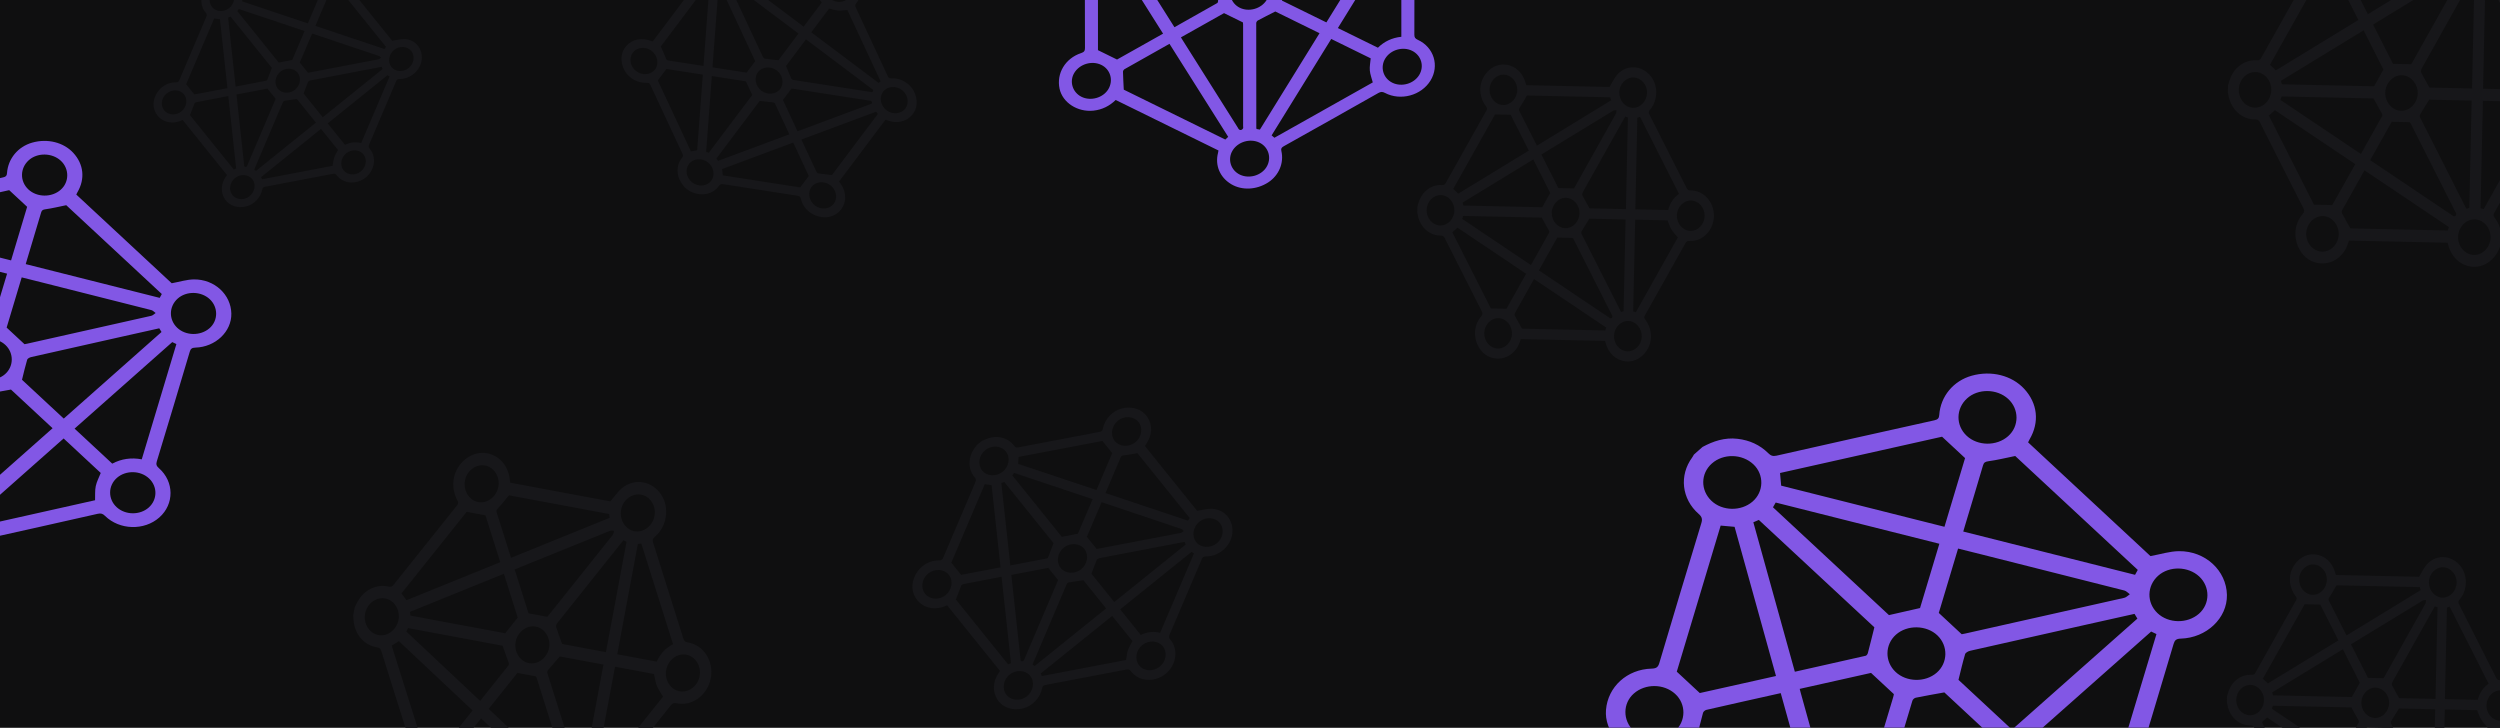 <svg width="2353" height="685" viewBox="0 0 2353 685" fill="none" xmlns="http://www.w3.org/2000/svg">
<g clip-path="url(#clip0_133_1936)">
<rect width="2353" height="685" fill="#0F0F10"/>
<path d="M2096.07 655.464C2097.52 649.497 2099.8 644.11 2104.46 640.21C2108.84 636.543 2113.77 634.855 2119.21 635.16C2120.86 635.248 2121.83 634.88 2122.73 633.262C2135.44 610.496 2148.19 587.769 2161 565.073C2161.89 563.514 2161.8 562.607 2160.73 561.245C2154.72 553.584 2153.54 543.163 2157.62 534.868C2161.98 526.003 2170.31 520.897 2178.93 521.809C2188.23 522.796 2195.32 529.359 2198.02 539.462C2198.17 540.026 2198.38 540.561 2198.58 541.164L2276.85 542.862C2279.48 538.619 2281.37 534.307 2284.28 531.102C2292.65 521.861 2306.14 522.221 2314.66 531.44C2322.77 540.216 2322.97 555.081 2314.95 564.307C2313.53 565.929 2313.56 567.029 2314.49 568.859C2326.18 591.825 2337.81 614.82 2349.38 637.858C2350.3 639.688 2351.28 640.263 2353.18 640.244C2365.48 640.13 2375.43 651.204 2375.14 664.51C2374.85 677.816 2364.43 688.448 2352.14 687.8C2350.25 687.699 2349.24 688.239 2348.25 690.019C2335.65 712.623 2322.98 735.18 2310.27 757.699C2309.36 759.317 2309.31 760.288 2310.48 761.772C2316.4 769.229 2317.58 779.643 2313.63 787.896C2309.32 796.874 2300.85 802.097 2292.15 801.138C2282.96 800.123 2275.71 793.445 2273.2 783.698C2273.05 783.127 2272.86 782.569 2272.64 781.861L2193.3 780.14C2191.72 786.245 2188.67 791.257 2183.7 794.776C2174.79 801.09 2162.4 799.25 2155.72 790.565C2148.35 780.982 2148.43 767.589 2156.08 758.803C2157.54 757.13 2157.65 755.996 2156.64 754.014C2144.98 731.146 2133.39 708.227 2121.87 685.28C2120.92 683.389 2119.94 682.68 2117.91 682.703C2107.28 682.824 2098.34 674.576 2096.38 663.106C2096.28 662.535 2096.09 661.985 2095.94 661.429C2095.98 659.44 2096.03 657.452 2096.07 655.464ZM2198.39 718.671C2176.8 704.173 2155.3 689.722 2133.81 675.285C2132.12 676.782 2130.59 678.147 2128.93 679.614C2141.15 703.774 2153.33 727.842 2165.18 751.283L2179.89 751.602C2185.8 741.096 2192.02 730.013 2198.4 718.672L2198.39 718.671ZM2200.9 602.726C2195.02 591.088 2189.24 579.693 2183.85 569.031L2169.13 568.712C2156.2 591.742 2143 615.26 2129.81 638.756C2131.54 640.401 2133.02 641.817 2134.53 643.255C2156.7 629.721 2178.74 616.26 2200.9 602.726ZM2273.66 769.222C2251.02 754.02 2228.47 738.873 2205.8 723.656C2199.63 734.643 2193.67 745.215 2187.79 755.834C2187.47 756.418 2187.43 757.554 2187.74 758.129C2189.84 762.093 2192.06 765.978 2194.5 770.339L2272.89 772.04C2273.15 771.096 2273.38 770.263 2273.66 769.23L2273.66 769.222ZM2208.55 598.068C2231.97 583.768 2255.16 569.606 2278.38 555.429C2278.03 554.24 2277.79 553.42 2277.54 552.592L2199.16 550.891C2196.79 554.908 2194.8 558.649 2192.45 562.091C2191.53 563.447 2191.35 564.213 2192.1 565.658C2197.07 575.331 2201.94 585.061 2206.86 594.77C2207.37 595.784 2207.89 596.797 2208.54 598.06L2208.55 598.068ZM2290.12 753.889L2291.99 667.567L2257.86 666.827C2255.2 671.129 2252.81 674.913 2250.54 678.783C2250.21 679.344 2250.21 680.481 2250.51 681.078C2262.81 705.456 2275.16 729.805 2287.51 754.154C2287.58 754.305 2287.8 754.37 2288.03 754.532C2288.66 754.336 2289.35 754.127 2290.12 753.889ZM2292.32 657.83L2294.19 571.552C2293.34 571.272 2292.52 571.007 2291.64 570.719C2287.63 577.842 2283.73 584.779 2279.83 591.725C2270.46 608.415 2261.08 625.106 2251.77 641.836C2251.31 642.663 2250.98 644.144 2251.34 644.863C2253.38 648.863 2255.63 652.726 2258.07 657.086L2292.33 657.83L2292.32 657.83ZM2210.4 715.455C2211.21 716.018 2211.73 716.396 2212.27 716.752C2233.59 731.072 2254.91 745.4 2276.23 759.72C2276.69 760.029 2277.13 760.487 2277.63 760.603C2278.06 760.702 2278.74 760.582 2279.02 760.259C2279.38 759.841 2279.63 759.113 2279.6 758.537C2279.58 758.005 2279.12 757.494 2278.86 756.973C2266.97 733.449 2255.08 709.917 2243.18 686.401C2242.8 685.652 2242.32 684.954 2242.31 684.939L2227.72 684.622C2222.15 694.538 2216.34 704.874 2210.4 715.455ZM2212.75 606.438C2218.25 617.296 2223.67 628.011 2228.74 638.008L2243.4 638.326C2243.52 638.119 2243.94 637.47 2244.31 636.798C2257.17 613.9 2270.04 591.003 2282.84 568.068C2283.34 567.174 2283.23 565.87 2283.4 564.752C2282.37 564.887 2281.19 564.689 2280.36 565.194C2261.03 576.913 2241.73 588.707 2222.44 600.493C2219.27 602.429 2216.11 604.379 2212.75 606.438ZM2301.03 667.756L2299.16 754.108C2300.04 754.366 2300.8 754.592 2301.68 754.85C2314.94 731.222 2328.14 707.704 2341.19 684.452C2339.02 681.839 2336.8 679.72 2335.23 677.12C2333.67 674.529 2332.75 671.458 2331.48 668.409L2301.03 667.748L2301.03 667.756ZM2301.18 658.014L2332.09 658.685C2333.68 652.25 2337.09 647.157 2342.28 643.47C2329.98 619.145 2317.81 595.069 2305.61 570.947C2304.59 571.284 2303.84 571.537 2303.05 571.804L2301.18 658.022L2301.18 658.014ZM2138.24 667.035C2159.87 681.565 2181.3 695.962 2202.95 710.507C2208.76 700.163 2214.46 690.018 2220.11 679.835C2220.34 679.429 2220.14 678.542 2219.87 678.05C2217.73 674.107 2215.53 670.216 2213.08 665.832L2139.18 664.229C2138.91 665.061 2138.63 665.877 2138.24 667.036L2138.24 667.035ZM2205.11 611.058C2182.71 624.737 2160.67 638.199 2138.6 651.675C2138.91 652.818 2139.14 653.646 2139.36 654.458L2213.55 656.068C2216.13 651.435 2218.47 647.238 2221.06 642.598C2215.99 632.564 2210.61 621.924 2205.11 611.051L2205.11 611.058ZM2118.32 644.609C2111.04 644.406 2104.92 650.727 2104.74 658.628C2104.58 666.417 2110.25 672.95 2117.43 673.217C2124.47 673.482 2130.58 667.168 2130.87 659.345C2131.14 651.618 2125.35 644.814 2118.32 644.609ZM2366.41 664.276C2366.56 656.494 2360.81 649.9 2353.69 649.716C2346.59 649.532 2340.51 655.824 2340.28 663.611C2340.04 671.504 2345.91 678.227 2353.12 678.324C2360.24 678.418 2366.25 672.057 2366.41 664.276ZM2185.09 775.153C2185.24 767.214 2179.37 760.49 2172.24 760.44C2165.14 760.391 2159.2 766.694 2158.97 774.519C2158.74 782.187 2164.59 788.865 2171.69 789.042C2178.79 789.218 2184.95 782.83 2185.09 775.153ZM2190.07 545.631C2190.21 537.946 2184.31 531.334 2177.22 531.247C2170.12 531.153 2164.01 537.617 2163.94 545.281C2163.88 553.132 2169.57 559.642 2176.65 559.848C2183.78 560.055 2189.93 553.548 2190.07 545.631ZM2294.44 763.092C2287.25 762.981 2281.19 769.468 2281.09 777.385C2280.99 785.079 2286.93 791.647 2294.02 791.696C2301.01 791.743 2307.03 785.449 2307.22 777.877C2307.42 769.954 2301.58 763.202 2294.44 763.092ZM2312.2 548.4C2312.41 540.732 2306.54 534.061 2299.45 533.899C2292.35 533.746 2286.2 540.141 2286.07 547.811C2285.94 555.646 2291.57 562.2 2298.68 562.496C2305.8 562.785 2311.98 556.338 2312.2 548.4ZM2235.25 675.766C2242.27 675.956 2248.4 669.605 2248.64 661.863C2248.88 654.187 2243.12 647.459 2236.06 647.178C2228.95 646.897 2222.66 653.431 2222.52 661.236C2222.39 668.966 2228.18 675.576 2235.25 675.766Z" fill="#17171A"/>
<path d="M199.338 -16.752C203.949 -19.04 208.632 -20.49 213.649 -19.606C218.367 -18.775 222.106 -16.531 224.85 -12.875C225.681 -11.773 226.442 -11.348 227.966 -11.643C249.425 -15.785 270.884 -19.875 292.353 -23.915C293.828 -24.192 294.361 -24.739 294.656 -26.16C296.328 -34.145 302.372 -40.528 309.894 -42.39C317.928 -44.385 325.702 -41.797 329.772 -35.775C334.158 -29.281 333.779 -21.191 328.758 -14.007C328.478 -13.605 328.247 -13.183 327.968 -12.73L369.137 38.376C373.276 37.769 377.061 36.654 380.684 36.786C391.129 37.164 398.182 46.009 396.869 56.448C395.624 66.39 386.199 74.541 375.952 74.378C374.148 74.347 373.459 74.96 372.788 76.545C364.373 96.439 355.906 116.308 347.382 136.165C346.703 137.741 346.863 138.678 347.901 139.886C354.618 147.715 352.886 160.071 344.199 167.07C335.512 174.068 323.07 173.129 316.851 164.899C315.891 163.628 315.005 163.277 313.326 163.6C292.028 167.722 270.728 171.78 249.424 175.783C247.895 176.073 247.246 176.567 246.93 178.122C245.34 185.939 239.305 192.323 231.877 194.241C223.795 196.326 215.874 193.716 211.79 187.617C207.48 181.179 207.847 172.922 212.742 166.053C213.031 165.651 213.281 165.222 213.617 164.701L171.888 112.899C167.119 115.182 162.261 115.934 157.323 114.649C148.465 112.345 142.953 103.405 144.917 94.434C147.084 84.536 155.714 77.357 165.477 77.519C167.337 77.55 168.122 77.006 168.848 75.289C177.217 55.469 185.657 35.666 194.152 15.891C194.851 14.262 194.776 13.249 193.661 11.956C187.847 5.208 188.309 -4.978 194.606 -12.426C194.92 -12.796 195.168 -13.217 195.443 -13.615C196.741 -14.661 198.04 -15.706 199.338 -16.752ZM214.049 82.979C211.691 61.31 209.349 39.722 207.002 18.147C205.133 17.874 203.43 17.628 201.594 17.357C192.699 38.234 183.841 59.036 175.212 79.293L182.948 88.897C192.873 87.011 203.339 85.019 214.053 82.983L214.049 82.979ZM289.751 21.996C294.033 11.938 298.224 2.085 302.146 -7.132L294.406 -16.74C272.661 -12.595 250.453 -8.365 228.267 -4.137C228.145 -2.141 228.035 -0.429 227.93 1.318C248.576 8.226 269.105 15.088 289.751 21.996ZM222.271 158.531C219.797 135.808 217.335 113.171 214.855 90.423C204.481 92.4 194.483 94.285 184.496 96.243C183.949 96.353 183.2 96.942 182.998 97.45C181.59 100.937 180.3 104.461 178.821 108.38L220.052 159.562C220.797 159.218 221.455 158.916 222.27 158.539L222.271 158.531ZM296.864 24.383C318.677 31.681 340.279 38.907 361.902 46.138C362.476 45.271 362.871 44.673 363.271 44.072L322.045 -7.106C318.19 -6.456 314.718 -5.711 311.243 -5.36C309.875 -5.22 309.286 -4.922 308.763 -3.663C305.243 4.745 301.638 13.126 298.065 21.518C297.691 22.393 297.324 23.276 296.865 24.374L296.864 24.383ZM240.99 160.809L297.35 115.407L279.4 93.124C275.204 93.74 271.487 94.25 267.78 94.883C267.244 94.977 266.513 95.588 266.292 96.104C257.303 117.152 248.357 138.215 239.412 159.279C239.354 159.407 239.43 159.581 239.449 159.815C239.916 160.115 240.422 160.443 240.99 160.809ZM303.771 110.36L360.102 64.982C359.823 64.287 359.546 63.613 359.259 62.897C352.528 64.172 345.97 65.412 339.414 66.664C323.656 69.669 307.89 72.666 292.136 75.727C291.355 75.877 290.226 76.463 289.964 77.086C288.495 80.548 287.238 84.083 285.756 87.997L303.774 110.364L303.771 110.36ZM222.596 88.944C222.671 89.766 222.712 90.306 222.775 90.844C225.102 112.244 227.424 133.648 229.751 155.049C229.804 155.514 229.745 156.039 229.942 156.424C230.113 156.757 230.553 157.123 230.912 157.128C231.376 157.136 231.977 156.902 232.331 156.573C232.66 156.272 232.739 155.7 232.932 155.251C241.597 134.928 250.266 114.601 258.922 94.277C259.197 93.63 259.388 92.947 259.39 92.93L251.715 83.403C242.35 85.183 232.588 87.041 222.596 88.944ZM293.767 31.597C289.771 40.983 285.83 50.246 282.154 58.89L289.865 68.462C290.062 68.428 290.704 68.345 291.338 68.223C312.96 64.105 334.589 59.995 356.206 55.821C357.048 55.657 357.826 54.884 358.633 54.388C357.995 53.806 357.483 52.94 356.71 52.68C338.762 46.613 320.782 40.608 302.808 34.599C299.855 33.61 296.899 32.639 293.767 31.597ZM302.11 121.306L245.731 166.723C246.038 167.424 246.307 168.038 246.614 168.739C268.924 164.485 291.128 160.25 313.084 156.068C313.588 153.266 313.747 150.696 314.566 148.287C315.384 145.886 316.862 143.644 318.13 141.182L302.115 121.302L302.11 121.306ZM308.437 116.143L324.692 136.322C329.675 133.866 334.783 133.303 339.952 134.645C348.908 113.624 357.774 92.822 366.652 71.975C365.886 71.504 365.319 71.159 364.721 70.796L308.429 116.142L308.437 116.143ZM214.683 16.532C217.047 38.248 219.386 59.764 221.748 81.497C231.515 79.635 241.1 77.817 250.677 75.939C251.06 75.866 251.521 75.259 251.691 74.821C253.066 71.323 254.372 67.809 255.862 63.874L216.994 15.626C216.311 15.897 215.638 16.16 214.686 16.537L214.683 16.532ZM286.678 29.191C265.812 22.21 245.283 15.348 224.727 8.471C224.164 9.291 223.757 9.884 223.355 10.465L262.377 58.905C266.741 58.058 270.694 57.292 275.067 56.446C278.763 47.778 282.682 38.586 286.683 29.187L286.678 29.191ZM218.312 -8.343C214.509 -13.124 207.151 -13.636 201.993 -9.481C196.907 -5.384 195.784 1.784 199.486 6.529C203.115 11.184 210.465 11.696 215.636 7.656C220.74 3.662 221.977 -3.723 218.312 -8.343ZM339.635 161.344C344.708 157.242 345.83 149.994 342.107 145.332C338.388 140.676 331.075 140.178 325.953 144.231C320.764 148.338 319.623 155.733 323.455 160.41C327.236 165.024 334.561 165.445 339.635 161.344ZM170.655 104.945C175.827 100.757 176.968 93.361 173.15 88.762C169.35 84.184 162.1 83.776 156.958 87.852C151.918 91.846 150.796 99.204 154.517 103.853C158.234 108.497 165.653 108.996 170.655 104.945ZM320.511 -15.773C325.514 -19.833 326.567 -27.187 322.795 -31.779C319.021 -36.385 311.577 -36.814 306.628 -32.717C301.561 -28.517 300.457 -21.357 304.151 -16.701C307.866 -12.02 315.357 -11.592 320.511 -15.773ZM237.42 168.544C233.612 163.878 226.183 163.496 221.05 167.704C216.064 171.794 215.058 179.147 218.855 183.72C222.601 188.23 229.882 188.687 234.84 184.723C240.028 180.573 241.206 173.184 237.42 168.544ZM384.667 64.028C389.699 60.025 390.809 52.662 387.083 48.025C383.351 43.393 375.926 42.898 370.94 46.958C365.847 51.105 364.685 58.254 368.331 62.969C371.989 67.69 379.459 68.172 384.667 64.028ZM261.458 83.449C265.13 88.057 272.507 88.553 277.603 84.529C282.655 80.541 283.858 73.213 280.227 68.536C276.568 63.824 268.982 63.318 263.905 67.445C258.876 71.532 257.766 78.815 261.458 83.449Z" fill="#17171A"/>
<g filter="url(#filter0_d_133_1936)">
<path d="M-167.16 178.488C-159.245 174.238 -150.973 171.407 -141.458 172.509C-132.511 173.546 -124.995 177.059 -118.941 183.047C-117.109 184.852 -115.589 185.511 -112.848 184.89C-74.274 176.158 -35.685 167.513 2.935 158.954C5.589 158.367 6.428 157.396 6.593 154.96C7.546 141.273 17.014 129.958 30.426 126.202C44.749 122.179 59.82 125.956 68.959 135.854C78.809 146.529 80.275 160.293 72.913 172.885C72.504 173.59 72.188 174.324 71.793 175.115L161.615 258.6C169.106 257.242 175.807 255.049 182.543 254.986C201.96 254.8 217.371 269.254 217.739 287.077C218.099 304.053 202.852 318.636 183.859 319.172C180.514 319.261 179.405 320.358 178.588 323.1C168.354 357.537 158.018 391.935 147.571 426.318C146.738 429.047 147.285 430.625 149.527 432.594C164.045 445.35 164.152 466.461 149.961 479.029C135.77 491.597 112.51 490.99 98.805 477.513C96.69 475.432 94.956 474.906 91.938 475.588C53.656 484.273 15.353 492.851 -22.974 501.335C-25.723 501.949 -26.791 502.838 -26.959 505.504C-27.806 518.898 -37.258 530.213 -50.48 534.058C-64.868 538.238 -80.216 534.436 -89.401 524.408C-99.094 513.821 -100.628 499.777 -93.414 487.727C-92.989 487.023 -92.642 486.275 -92.159 485.364L-183.202 400.742C-191.409 404.995 -200.192 406.657 -209.669 404.867C-226.666 401.658 -239.253 386.92 -238.023 371.538C-236.667 354.564 -222.631 341.693 -204.531 341.194C-201.084 341.099 -199.778 340.113 -198.896 337.142C-188.726 302.834 -178.423 268.549 -168.009 234.309C-167.152 231.488 -167.562 229.775 -169.969 227.668C-182.528 216.675 -184.402 199.348 -174.751 186.207C-174.271 185.554 -173.924 184.82 -173.522 184.122C-171.401 182.244 -169.28 180.366 -167.16 178.488ZM-113.246 346.61C-123.41 310.015 -133.521 273.557 -143.64 237.12C-147.17 236.805 -150.385 236.523 -153.853 236.209C-164.712 272.35 -175.522 308.364 -186.054 343.434L-169.176 359.122C-151.328 355.134 -132.505 350.923 -113.238 346.617L-113.246 346.61ZM10.418 237.092C15.644 219.678 20.755 202.622 25.54 186.665L8.654 170.97C-30.45 179.73 -70.386 188.672 -110.282 197.608C-109.974 201.005 -109.718 203.921 -109.446 206.894C-69.415 216.983 -29.613 227.003 10.418 237.092ZM-77.807 474.204C-88.468 435.83 -99.084 397.6 -109.761 359.183C-128.418 363.36 -146.401 367.354 -164.345 371.469C-165.328 371.699 -166.555 372.758 -166.793 373.637C-168.463 379.667 -169.905 385.751 -171.59 392.52L-81.636 476.13C-80.349 475.488 -79.213 474.923 -77.807 474.218L-77.807 474.204ZM24.211 240.579C66.505 251.237 108.39 261.789 150.313 272.349C151.142 270.833 151.713 269.787 152.292 268.733L62.346 185.131C55.392 186.54 49.171 188.08 42.839 188.952C40.345 189.297 39.336 189.85 38.706 192.029C34.449 206.58 30.026 221.093 25.666 235.621C25.209 237.135 24.767 238.664 24.211 240.564L24.211 240.579ZM-42.58 476.586L49.488 395.049L10.325 358.649C2.731 360.027 -4.008 361.187 -10.693 362.556C-11.659 362.758 -12.847 363.853 -13.117 364.746C-24.105 401.187 -35.007 437.651 -45.908 474.115C-45.981 474.336 -45.795 474.626 -45.696 475.021C-44.752 475.494 -43.729 476.01 -42.58 476.586ZM60.01 385.973L152.03 304.479C151.33 303.322 150.637 302.2 149.913 301.006C137.808 303.705 126.012 306.329 114.224 308.975C85.886 315.326 57.533 321.663 29.218 328.107C27.816 328.425 25.884 329.509 25.566 330.588C23.777 336.581 22.399 342.68 20.706 349.441L60.018 385.981L60.01 385.973ZM-95.841 356.058C-95.483 357.447 -95.263 358.361 -95.003 359.269C-84.968 395.41 -74.941 431.559 -64.907 467.7C-64.685 468.485 -64.654 469.382 -64.186 470.02C-63.78 470.571 -62.868 471.158 -62.204 471.138C-61.342 471.114 -60.295 470.67 -59.728 470.083C-59.201 469.545 -59.207 468.569 -58.971 467.791C-48.39 432.607 -37.801 397.415 -27.235 362.23C-26.901 361.109 -26.731 359.935 -26.731 359.906L-43.476 344.342C-60.318 348.108 -77.874 352.035 -95.841 356.058ZM20.416 253.07C15.542 269.32 10.732 285.355 6.249 300.319L23.073 315.956C23.429 315.882 24.593 315.691 25.734 315.434C64.616 306.728 103.514 298.037 142.373 289.237C143.886 288.893 145.117 287.519 146.477 286.612C145.142 285.675 143.962 284.246 142.464 283.866C107.647 274.991 72.789 266.223 37.94 257.449C32.214 256.005 26.489 254.59 20.416 253.07ZM59.871 404.685L-32.229 486.25C-31.474 487.415 -30.811 488.436 -30.056 489.601C10.062 480.612 49.99 471.662 89.474 462.821C89.654 458.025 89.261 453.651 90.131 449.496C91.001 445.355 93.133 441.433 94.818 437.153L59.879 404.678L59.871 404.685ZM70.189 395.42L105.653 428.383C114.211 423.819 123.504 422.458 133.424 424.326C144.356 387.935 155.182 351.921 166.017 315.83C164.475 315.091 163.333 314.551 162.129 313.982L70.173 395.419L70.189 395.42ZM-129.868 233.77C-119.681 270.445 -109.593 306.781 -99.405 343.484C-81.842 339.549 -64.603 335.703 -47.395 331.756C-46.706 331.601 -46.016 330.535 -45.819 329.777C-44.212 323.732 -42.739 317.663 -41.038 310.865L-125.836 232.048C-127.027 232.562 -128.202 233.062 -129.861 233.777L-129.868 233.77ZM6.663 249.549C-33.794 239.354 -73.596 229.333 -113.453 219.29C-114.273 220.727 -114.868 221.766 -115.455 222.783L-30.32 301.914C-22.477 300.13 -15.37 298.516 -7.511 296.733C-2.996 281.726 1.788 265.813 6.671 249.542L6.663 249.549ZM-129.818 191.257C-138.131 183.444 -151.876 183.157 -160.303 190.621C-168.61 197.978 -168.767 210.234 -160.651 217.994C-152.692 225.609 -138.963 225.895 -130.483 218.627C-122.114 211.443 -121.803 198.808 -129.818 191.257ZM139.987 469.672C148.271 462.307 148.405 449.914 140.272 442.297C132.147 434.687 118.489 434.423 110.103 441.708C101.606 449.091 101.477 461.735 109.815 469.369C118.044 476.902 131.703 477.037 139.987 469.672ZM-187.612 387.338C-179.168 379.818 -179.04 367.174 -187.332 359.67C-195.585 352.201 -209.102 352.083 -217.52 359.41C-225.77 366.588 -225.874 379.168 -217.749 386.764C-209.632 394.352 -195.776 394.611 -187.612 387.338ZM57.189 170.541C65.353 163.253 65.331 150.686 57.126 143.19C48.913 135.672 35.032 135.534 26.978 142.881C18.732 150.411 18.607 162.653 26.685 170.262C34.81 177.915 48.777 178.047 57.189 170.541ZM-47.111 490C-55.402 482.38 -69.244 482.322 -77.609 489.872C-85.734 497.21 -85.625 509.771 -77.38 517.232C-69.244 524.591 -55.657 524.79 -47.549 517.666C-39.067 510.211 -38.867 497.576 -47.111 490ZM197.203 300.911C205.438 293.718 205.519 281.131 197.385 273.557C189.244 265.99 175.381 265.737 167.248 273.025C158.939 280.468 158.704 292.695 166.71 300.411C174.739 308.134 188.682 308.359 197.203 300.911ZM-25.445 343.649C-17.422 351.179 -3.646 351.437 4.7 344.202C12.974 337.031 13.236 324.497 5.27 316.846C-2.76 309.137 -16.924 308.88 -25.208 316.288C-33.412 323.625 -33.515 336.076 -25.445 343.649Z" fill="#8257E5"/>
</g>
<path d="M333.77 572.01C336.71 565.094 340.528 559.039 346.932 555.254C352.953 551.696 359.231 550.634 365.747 552.083C367.715 552.516 368.961 552.264 370.372 550.489C390.238 525.518 410.153 500.602 430.127 475.735C431.5 474.027 431.572 472.914 430.549 471.057C424.82 460.614 425.462 447.795 432.036 438.587C439.052 428.745 450.132 424.232 460.364 427.045C471.396 430.082 478.659 439.415 479.912 452.151C479.984 452.862 480.127 453.55 480.248 454.317L574.44 471.901C578.454 467.297 581.593 462.466 585.736 459.171C597.68 449.672 613.902 452.784 622.358 465.608C630.419 477.817 627.707 495.807 616.188 505.358C614.157 507.036 613.976 508.37 614.736 510.765C624.296 540.82 633.775 570.897 643.178 601.015C643.922 603.407 644.989 604.295 647.287 604.649C662.172 606.953 671.985 622.301 668.996 638.313C666.007 654.324 651.317 665.098 636.604 661.876C634.333 661.378 633.016 661.83 631.461 663.783C611.755 688.58 591.986 713.308 572.159 737.98C570.739 739.753 570.488 740.917 571.615 742.942C577.275 753.121 576.643 765.933 570.227 775.114C563.243 785.102 551.98 789.729 541.66 786.844C530.766 783.796 523.331 774.291 522.237 762.022C522.175 761.303 522.045 760.59 521.923 759.693L426.449 741.87C423.328 748.93 418.655 754.378 411.957 757.642C399.945 763.498 385.343 758.817 379.002 747.003C372.005 733.968 374.758 717.81 385.741 708.718C387.833 706.987 388.187 705.638 387.362 703.045C377.821 673.115 368.375 643.137 359.017 613.138C358.246 610.667 357.2 609.616 354.737 609.24C341.88 607.277 332.719 595.542 332.63 581.301C332.627 580.593 332.503 579.891 332.43 579.188C332.876 576.795 333.323 574.403 333.77 572.01ZM444.795 668.648C421.601 646.855 398.504 625.136 375.412 603.437C373.079 604.91 370.957 606.254 368.664 607.697C378.624 639.297 388.555 670.78 398.222 701.442L415.922 704.746C425.138 693.23 434.855 681.081 444.803 668.649L444.795 668.648ZM470.841 529.124C466.038 513.902 461.329 498.995 456.926 485.047L439.218 481.742C419.037 506.989 398.425 532.771 377.834 558.528C379.593 560.858 381.099 562.861 382.64 564.899C412.098 552.954 441.383 541.069 470.841 529.124ZM525.662 744.631C501.339 721.781 477.111 699.013 452.759 676.138C443.129 688.183 433.832 699.768 424.616 711.423C424.113 712.065 423.842 713.429 424.1 714.185C425.85 719.389 427.766 724.522 429.847 730.273L524.179 747.882C524.68 746.793 525.123 745.834 525.669 744.642L525.662 744.631ZM480.995 525.016C512.119 512.395 542.939 499.894 573.787 487.38C573.6 485.874 573.471 484.835 573.344 483.788L479.02 466.18C475.362 470.561 472.219 474.684 468.699 478.374C467.313 479.828 466.943 480.718 467.559 482.611C471.64 495.278 475.601 507.998 479.608 520.698C480.024 522.023 480.456 523.351 480.989 525.005L480.995 525.016ZM548.585 729.381L567.977 625.505L526.908 617.839C522.839 622.506 519.2 626.602 515.691 630.825C515.185 631.438 514.955 632.809 515.2 633.591C525.218 665.472 535.3 697.327 545.383 729.183C545.439 729.38 545.689 729.501 545.933 729.742C546.736 729.631 547.608 729.515 548.585 729.381ZM570.304 613.811L589.685 509.989C588.717 509.482 587.77 508.998 586.77 508.477C580.517 516.283 574.421 523.886 568.34 531.5C553.716 549.799 539.077 568.094 524.51 586.449C523.788 587.357 523.093 589.08 523.393 590.02C525.052 595.254 527.014 600.368 529.087 606.116L570.313 613.812L570.304 613.811ZM459.939 667.146C460.803 667.987 461.361 668.547 461.941 669.084C484.845 690.608 507.747 712.142 530.651 733.666C531.151 734.132 531.584 734.771 532.169 735.011C532.675 735.217 533.51 735.205 533.913 734.871C534.436 734.438 534.88 733.608 534.96 732.906C535.038 732.26 534.583 731.552 534.37 730.87C524.68 700.102 514.992 669.325 505.292 638.564C504.982 637.585 504.544 636.647 504.531 636.626L486.971 633.348C478.276 644.217 469.213 655.547 459.939 667.146ZM484.412 535.958C488.895 550.162 493.319 564.178 497.451 577.256L515.093 580.549C515.28 580.323 515.912 579.622 516.501 578.885C536.569 553.784 556.654 528.686 576.665 503.528C577.444 502.547 577.572 500.951 577.996 499.634C576.736 499.594 575.345 499.12 574.242 499.566C548.574 509.882 522.931 520.296 497.29 530.701C493.076 532.409 488.876 534.138 484.412 535.958ZM578.858 627.527L559.46 731.439C560.466 731.925 561.348 732.35 562.354 732.835C583.057 706.931 603.661 681.148 624.04 655.659C621.937 652.073 619.674 649.072 618.295 645.622C616.922 642.182 616.432 638.293 615.499 634.358L578.859 627.518L578.858 627.527ZM580.972 615.793L618.162 622.735C621.357 615.28 626.486 609.805 633.494 606.384C623.464 574.566 613.543 543.076 603.591 511.524C602.295 511.728 601.338 511.885 600.33 512.05L580.962 615.8L580.972 615.793ZM382.397 594.352C405.641 616.192 428.668 637.832 451.926 659.693C460.99 648.353 469.894 637.234 478.732 626.057C479.087 625.611 479.023 624.501 478.795 623.853C476.999 618.668 475.11 613.531 473.025 607.752L384.1 591.152C383.599 592.101 383.102 593.032 382.405 594.354L382.397 594.352ZM474.266 540.022C444.495 552.094 415.21 563.979 385.88 575.874C386.036 577.318 386.147 578.362 386.253 579.387L475.532 596.054C479.568 590.971 483.225 586.366 487.27 581.275C483.139 568.152 478.755 554.236 474.267 540.013L474.266 540.022ZM362.799 563.317C354.041 561.627 345.394 568.046 343.619 577.554C341.87 586.927 347.431 595.942 356.042 597.689C364.489 599.406 373.126 592.994 375.024 583.602C376.892 574.326 371.251 564.96 362.799 563.317ZM658.497 636.297C660.228 626.93 654.589 617.825 646.034 616.191C637.487 614.558 628.904 620.952 627.072 630.309C625.216 639.793 630.974 649.078 639.665 650.626C648.241 652.152 656.765 645.664 658.497 636.297ZM417.529 734.219C419.287 724.662 413.529 715.377 404.927 713.901C396.366 712.433 387.937 718.865 386.105 728.269C384.308 737.484 390.052 746.711 398.593 748.333C407.125 749.954 415.829 743.462 417.529 734.219ZM469.088 458.024C470.781 448.771 464.965 439.614 456.421 438.103C447.861 436.58 439.199 443.173 437.601 452.416C435.969 461.885 441.544 470.875 450.062 472.531C458.629 474.195 467.343 467.556 469.088 458.024ZM551.972 741.351C543.317 739.791 534.715 746.423 533.019 755.965C531.373 765.236 537.241 774.346 545.794 775.812C554.231 777.257 562.741 770.849 564.474 761.744C566.287 752.215 560.577 742.901 551.972 741.351ZM616.024 485.602C617.804 476.384 612.042 467.163 603.506 465.561C594.969 463.967 586.264 470.468 584.59 479.706C582.88 489.142 588.379 498.174 596.901 499.942C605.441 501.704 614.183 495.144 616.024 485.602ZM497.822 624.147C506.269 625.77 514.923 619.315 516.753 610.013C518.568 600.792 512.943 591.523 504.475 589.784C495.941 588.032 487.048 594.675 485.336 604.074C483.641 613.383 489.325 622.514 497.822 624.147Z" fill="#17171A"/>
<path d="M1334.07 194.464C1335.52 188.497 1337.8 183.11 1342.46 179.21C1346.84 175.543 1351.77 173.855 1357.21 174.16C1358.86 174.248 1359.83 173.88 1360.73 172.262C1373.44 149.496 1386.19 126.769 1399 104.073C1399.89 102.514 1399.8 101.607 1398.73 100.245C1392.72 92.584 1391.54 82.163 1395.62 73.868C1399.98 65.003 1408.31 59.897 1416.93 60.809C1426.23 61.796 1433.32 68.359 1436.02 78.462C1436.17 79.026 1436.38 79.561 1436.58 80.164L1514.85 81.862C1517.48 77.619 1519.37 73.308 1522.28 70.102C1530.65 60.861 1544.14 61.221 1552.66 70.44C1560.77 79.216 1560.97 94.081 1552.95 103.307C1551.53 104.929 1551.56 106.029 1552.49 107.859C1564.18 130.825 1575.81 153.82 1587.38 176.858C1588.3 178.688 1589.28 179.263 1591.18 179.244C1603.48 179.13 1613.43 190.204 1613.14 203.51C1612.85 216.816 1602.43 227.448 1590.14 226.8C1588.25 226.699 1587.24 227.239 1586.25 229.019C1573.65 251.623 1560.98 274.18 1548.27 296.699C1547.36 298.317 1547.31 299.288 1548.48 300.772C1554.4 308.229 1555.58 318.643 1551.63 326.896C1547.32 335.874 1538.85 341.097 1530.15 340.138C1520.96 339.123 1513.71 332.445 1511.2 322.698C1511.05 322.127 1510.86 321.569 1510.64 320.861L1431.3 319.14C1429.72 325.245 1426.67 330.257 1421.7 333.776C1412.79 340.09 1400.4 338.25 1393.72 329.565C1386.35 319.982 1386.43 306.589 1394.08 297.803C1395.54 296.13 1395.65 294.996 1394.64 293.014C1382.98 270.146 1371.39 247.227 1359.87 224.28C1358.92 222.389 1357.94 221.68 1355.91 221.703C1345.28 221.824 1336.34 213.576 1334.38 202.106C1334.28 201.535 1334.09 200.985 1333.94 200.429C1333.98 198.44 1334.03 196.452 1334.07 194.464ZM1436.39 257.671C1414.8 243.173 1393.3 228.722 1371.81 214.285C1370.12 215.782 1368.59 217.147 1366.93 218.614C1379.15 242.774 1391.33 266.842 1403.18 290.283L1417.89 290.602C1423.8 280.096 1430.02 269.013 1436.4 257.672L1436.39 257.671ZM1438.9 141.726C1433.02 130.088 1427.24 118.693 1421.85 108.031L1407.13 107.712C1394.2 130.742 1381 154.26 1367.81 177.756C1369.54 179.401 1371.02 180.817 1372.53 182.255C1394.7 168.721 1416.74 155.26 1438.9 141.726ZM1511.66 308.222C1489.02 293.02 1466.47 277.873 1443.8 262.656C1437.63 273.643 1431.67 284.215 1425.79 294.834C1425.47 295.418 1425.43 296.554 1425.74 297.129C1427.84 301.093 1430.06 304.978 1432.5 309.339L1510.89 311.04C1511.15 310.096 1511.38 309.263 1511.66 308.23L1511.66 308.222ZM1446.55 137.068C1469.97 122.768 1493.16 108.606 1516.38 94.429C1516.03 93.24 1515.79 92.42 1515.54 91.592L1437.16 89.891C1434.79 93.908 1432.8 97.649 1430.45 101.091C1429.53 102.447 1429.35 103.213 1430.1 104.658C1435.07 114.331 1439.94 124.061 1444.86 133.77C1445.37 134.784 1445.89 135.797 1446.54 137.06L1446.55 137.068ZM1528.12 292.889L1529.99 206.567L1495.86 205.827C1493.2 210.129 1490.81 213.913 1488.54 217.783C1488.21 218.344 1488.21 219.481 1488.51 220.078C1500.81 244.456 1513.16 268.805 1525.51 293.154C1525.58 293.305 1525.8 293.37 1526.03 293.532C1526.66 293.336 1527.35 293.127 1528.12 292.889ZM1530.32 196.83L1532.19 110.552C1531.34 110.272 1530.52 110.007 1529.64 109.719C1525.63 116.842 1521.73 123.779 1517.83 130.725C1508.46 147.415 1499.08 164.106 1489.77 180.836C1489.31 181.663 1488.98 183.144 1489.34 183.863C1491.38 187.863 1493.63 191.726 1496.07 196.086L1530.33 196.83L1530.32 196.83ZM1448.4 254.455C1449.21 255.018 1449.73 255.396 1450.27 255.752C1471.59 270.072 1492.91 284.4 1514.23 298.72C1514.69 299.029 1515.13 299.487 1515.63 299.603C1516.06 299.702 1516.74 299.582 1517.02 299.259C1517.38 298.841 1517.63 298.113 1517.6 297.537C1517.58 297.005 1517.12 296.494 1516.86 295.973C1504.97 272.449 1493.08 248.917 1481.18 225.401C1480.8 224.652 1480.32 223.954 1480.31 223.939L1465.72 223.622C1460.15 233.538 1454.34 243.874 1448.4 254.455ZM1450.75 145.438C1456.25 156.296 1461.67 167.011 1466.74 177.008L1481.4 177.326C1481.52 177.119 1481.94 176.47 1482.31 175.798C1495.17 152.9 1508.04 130.003 1520.84 107.068C1521.34 106.174 1521.23 104.87 1521.4 103.752C1520.37 103.887 1519.19 103.689 1518.36 104.194C1499.03 115.913 1479.73 127.707 1460.44 139.493C1457.27 141.429 1454.11 143.379 1450.75 145.438ZM1539.03 206.756L1537.16 293.108C1538.04 293.366 1538.8 293.592 1539.68 293.85C1552.94 270.222 1566.14 246.704 1579.19 223.452C1577.02 220.839 1574.8 218.72 1573.23 216.12C1571.67 213.529 1570.75 210.458 1569.48 207.409L1539.03 206.748L1539.03 206.756ZM1539.18 197.014L1570.09 197.685C1571.68 191.25 1575.09 186.157 1580.28 182.47C1567.98 158.145 1555.81 134.069 1543.61 109.947C1542.59 110.284 1541.84 110.537 1541.05 110.804L1539.18 197.022L1539.18 197.014ZM1376.24 206.035C1397.87 220.565 1419.3 234.962 1440.95 249.507C1446.76 239.163 1452.46 229.018 1458.11 218.835C1458.34 218.429 1458.14 217.542 1457.87 217.05C1455.73 213.107 1453.53 209.216 1451.08 204.832L1377.18 203.229C1376.91 204.061 1376.63 204.877 1376.24 206.036L1376.24 206.035ZM1443.11 150.058C1420.71 163.737 1398.67 177.199 1376.6 190.675C1376.91 191.818 1377.14 192.646 1377.36 193.458L1451.55 195.068C1454.13 190.435 1456.47 186.238 1459.06 181.598C1453.99 171.564 1448.61 160.924 1443.11 150.051L1443.11 150.058ZM1356.32 183.609C1349.04 183.406 1342.92 189.727 1342.74 197.628C1342.58 205.417 1348.25 211.95 1355.43 212.217C1362.47 212.482 1368.58 206.168 1368.87 198.345C1369.14 190.618 1363.35 183.814 1356.32 183.609ZM1604.41 203.276C1604.56 195.494 1598.81 188.9 1591.69 188.716C1584.59 188.532 1578.51 194.824 1578.28 202.611C1578.04 210.504 1583.91 217.227 1591.12 217.324C1598.24 217.418 1604.25 211.057 1604.41 203.276ZM1423.09 314.153C1423.24 306.214 1417.37 299.49 1410.24 299.44C1403.14 299.391 1397.2 305.694 1396.97 313.519C1396.74 321.187 1402.59 327.865 1409.69 328.042C1416.79 328.218 1422.95 321.83 1423.09 314.153ZM1428.07 84.631C1428.21 76.946 1422.31 70.334 1415.22 70.248C1408.12 70.153 1402.01 76.617 1401.94 84.281C1401.88 92.132 1407.57 98.642 1414.65 98.848C1421.78 99.055 1427.93 92.548 1428.07 84.631ZM1532.44 302.092C1525.25 301.981 1519.19 308.468 1519.09 316.385C1518.99 324.079 1524.93 330.647 1532.02 330.696C1539.01 330.743 1545.03 324.449 1545.22 316.877C1545.42 308.954 1539.58 302.202 1532.44 302.092ZM1550.2 87.4C1550.41 79.732 1544.54 73.061 1537.45 72.9C1530.35 72.746 1524.2 79.141 1524.07 86.811C1523.94 94.646 1529.57 101.2 1536.68 101.496C1543.8 101.785 1549.98 95.338 1550.2 87.4ZM1473.25 214.766C1480.27 214.956 1486.4 208.605 1486.64 200.863C1486.88 193.187 1481.12 186.459 1474.06 186.178C1466.95 185.897 1460.66 192.431 1460.52 200.236C1460.39 207.966 1466.18 214.576 1473.25 214.766Z" fill="#17171A"/>
<path d="M2097 80.514C2098.71 73.531 2101.37 67.225 2106.83 62.661C2111.96 58.37 2117.72 56.394 2124.09 56.751C2126.02 56.854 2127.15 56.423 2128.21 54.529C2143.08 27.884 2158.01 1.285 2173.01 -25.279C2174.04 -27.104 2173.93 -28.165 2172.68 -29.759C2165.65 -38.725 2164.27 -50.922 2169.05 -60.63C2174.14 -71.006 2183.9 -76.982 2193.99 -75.914C2204.87 -74.759 2213.17 -67.078 2216.33 -55.254C2216.51 -54.594 2216.75 -53.967 2216.98 -53.262L2308.59 -51.274C2311.67 -56.24 2313.88 -61.287 2317.28 -65.038C2327.08 -75.854 2342.87 -75.433 2352.84 -64.643C2362.34 -54.371 2362.57 -36.974 2353.18 -26.175C2351.52 -24.277 2351.56 -22.989 2352.65 -20.847C2366.33 6.032 2379.94 32.945 2393.48 59.909C2394.55 62.05 2395.7 62.723 2397.92 62.701C2412.32 62.567 2423.97 75.529 2423.63 91.102C2423.29 106.674 2411.1 119.119 2396.71 118.361C2394.49 118.242 2393.32 118.873 2392.16 120.958C2377.41 147.413 2362.58 173.814 2347.7 200.17C2346.64 202.063 2346.58 203.2 2347.96 204.937C2354.87 213.665 2356.27 225.853 2351.63 235.512C2346.59 246.019 2336.68 252.133 2326.5 251.01C2315.74 249.823 2307.25 242.006 2304.32 230.599C2304.15 229.93 2303.91 229.277 2303.66 228.449L2210.8 226.434C2208.95 233.58 2205.39 239.446 2199.57 243.565C2189.14 250.953 2174.64 248.801 2166.82 238.635C2158.2 227.42 2158.29 211.745 2167.25 201.462C2168.95 199.504 2169.08 198.176 2167.9 195.857C2154.25 169.092 2140.69 142.268 2127.21 115.41C2126.1 113.198 2124.95 112.368 2122.56 112.395C2110.13 112.536 2099.66 102.882 2097.37 89.458C2097.26 88.791 2097.03 88.147 2096.85 87.495C2096.9 85.168 2096.95 82.841 2097 80.514ZM2216.76 154.492C2191.49 137.523 2166.33 120.609 2141.17 103.713C2139.2 105.465 2137.41 107.063 2135.47 108.78C2149.77 137.056 2164.02 165.225 2177.9 192.66L2195.11 193.034C2202.02 180.737 2209.31 167.766 2216.77 154.492L2216.76 154.492ZM2219.7 18.79C2212.81 5.169 2206.06 -8.168 2199.74 -20.646L2182.52 -21.02C2167.39 5.934 2151.93 33.46 2136.5 60.959C2138.52 62.885 2140.25 64.541 2142.02 66.225C2167.97 50.385 2193.76 34.63 2219.7 18.79ZM2304.85 213.656C2278.36 195.864 2251.96 178.136 2225.44 160.326C2218.22 173.185 2211.24 185.559 2204.35 197.987C2203.98 198.67 2203.93 200 2204.29 200.673C2206.75 205.313 2209.35 209.859 2212.21 214.963L2303.96 216.954C2304.26 215.849 2304.53 214.874 2304.86 213.665L2304.85 213.656ZM2228.65 13.338C2256.06 -3.398 2283.21 -19.973 2310.38 -36.566C2309.97 -37.958 2309.69 -38.918 2309.4 -39.887L2217.66 -41.877C2214.89 -37.176 2212.56 -32.797 2209.81 -28.769C2208.73 -27.182 2208.52 -26.285 2209.4 -24.595C2215.21 -13.273 2220.92 -1.885 2226.67 9.479C2227.27 10.665 2227.88 11.851 2228.64 13.329L2228.65 13.338ZM2324.12 195.71L2326.31 94.68L2286.37 93.813C2283.25 98.848 2280.45 103.278 2277.8 107.807C2277.42 108.464 2277.41 109.794 2277.76 110.493C2292.16 139.025 2306.61 167.523 2321.07 196.02C2321.15 196.197 2321.41 196.273 2321.67 196.463C2322.41 196.234 2323.22 195.988 2324.12 195.71ZM2326.7 83.283L2328.89 -17.695C2327.89 -18.023 2326.93 -18.333 2325.9 -18.671C2321.21 -10.335 2316.64 -2.215 2312.08 5.914C2301.12 25.449 2290.14 44.983 2279.24 64.564C2278.7 65.532 2278.31 67.266 2278.74 68.106C2281.12 72.788 2283.76 77.31 2286.61 82.413L2326.7 83.283L2326.7 83.283ZM2230.82 150.727C2231.76 151.386 2232.38 151.828 2233.01 152.245C2257.96 169.005 2282.91 185.774 2307.86 202.535C2308.41 202.897 2308.91 203.433 2309.5 203.568C2310.01 203.684 2310.8 203.544 2311.13 203.166C2311.55 202.676 2311.84 201.825 2311.81 201.15C2311.78 200.528 2311.24 199.93 2310.94 199.319C2297.02 171.787 2283.11 144.246 2269.18 116.723C2268.74 115.847 2268.18 115.029 2268.17 115.011L2251.09 114.641C2244.57 126.246 2237.77 138.344 2230.82 150.727ZM2233.57 23.134C2240 35.843 2246.35 48.384 2252.28 60.084L2269.44 60.456C2269.58 60.214 2270.07 59.454 2270.51 58.667C2285.55 31.869 2300.62 5.07 2315.6 -21.774C2316.18 -22.82 2316.05 -24.346 2316.25 -25.655C2315.06 -25.497 2313.67 -25.728 2312.7 -25.137C2290.08 -11.421 2267.49 2.382 2244.91 16.177C2241.2 18.442 2237.5 20.725 2233.57 23.134ZM2336.89 94.9L2334.7 195.966C2335.73 196.269 2336.62 196.533 2337.65 196.835C2353.17 169.18 2368.61 141.655 2383.89 114.441C2381.35 111.384 2378.75 108.903 2376.92 105.861C2375.09 102.828 2374.02 99.233 2372.53 95.665L2336.89 94.892L2336.89 94.9ZM2337.07 83.499L2373.24 84.284C2375.1 76.753 2379.09 70.791 2385.17 66.477C2370.78 38.007 2356.53 9.828 2342.25 -18.403C2341.06 -18.009 2340.18 -17.713 2339.25 -17.401L2337.06 83.508L2337.07 83.499ZM2146.36 94.057C2171.68 111.062 2196.76 127.913 2222.1 144.936C2228.9 132.829 2235.57 120.956 2242.18 109.038C2242.45 108.563 2242.21 107.525 2241.9 106.949C2239.4 102.334 2236.82 97.779 2233.96 92.65L2147.47 90.773C2147.14 91.746 2146.82 92.702 2146.36 94.058L2146.36 94.057ZM2224.63 28.542C2198.4 44.551 2172.61 60.307 2146.78 76.079C2147.15 77.418 2147.42 78.386 2147.68 79.337L2234.51 81.221C2237.53 75.799 2240.27 70.887 2243.29 65.456C2237.36 53.712 2231.07 41.26 2224.63 28.533L2224.63 28.542ZM2123.05 67.809C2114.52 67.572 2107.36 74.97 2107.16 84.218C2106.96 93.334 2113.61 100.979 2122 101.293C2130.24 101.603 2137.4 94.213 2137.73 85.056C2138.06 76.013 2131.28 68.049 2123.05 67.809ZM2413.41 90.827C2413.59 81.719 2406.86 74.002 2398.53 73.787C2390.21 73.571 2383.1 80.936 2382.82 90.05C2382.54 99.287 2389.42 107.156 2397.86 107.269C2406.19 107.38 2413.23 99.935 2413.41 90.827ZM2201.2 220.597C2201.37 211.306 2194.5 203.436 2186.15 203.378C2177.85 203.32 2170.89 210.697 2170.62 219.855C2170.35 228.83 2177.21 236.646 2185.52 236.853C2193.82 237.059 2201.03 229.583 2201.2 220.597ZM2207.03 -48.034C2207.19 -57.028 2200.28 -64.767 2191.98 -64.868C2183.67 -64.978 2176.52 -57.413 2176.44 -48.443C2176.37 -39.254 2183.03 -31.635 2191.32 -31.394C2199.66 -31.151 2206.86 -38.768 2207.03 -48.034ZM2329.17 206.481C2320.76 206.351 2313.67 213.944 2313.55 223.21C2313.44 232.214 2320.39 239.901 2328.69 239.959C2336.87 240.014 2343.91 232.648 2344.13 223.786C2344.37 214.513 2337.53 206.61 2329.17 206.481ZM2349.96 -44.792C2350.21 -53.767 2343.34 -61.575 2335.04 -61.764C2326.74 -61.944 2319.53 -54.459 2319.38 -45.482C2319.23 -36.312 2325.82 -28.642 2334.14 -28.295C2342.47 -27.957 2349.7 -35.502 2349.96 -44.792ZM2259.9 104.276C2268.12 104.498 2275.29 97.065 2275.57 88.003C2275.86 79.02 2269.11 71.145 2260.85 70.817C2252.52 70.487 2245.16 78.135 2245 87.27C2244.85 96.317 2251.63 104.053 2259.9 104.276Z" fill="#17171A"/>
<path d="M924.162 415.001C929.663 412.271 935.25 410.542 941.235 411.596C946.864 412.588 951.325 415.265 954.598 419.627C955.59 420.941 956.497 421.448 958.316 421.096C983.917 416.155 1009.52 411.274 1035.13 406.455C1036.89 406.125 1037.53 405.473 1037.88 403.777C1039.87 394.25 1047.08 386.635 1056.06 384.414C1065.64 382.034 1074.92 385.122 1079.77 392.306C1085.01 400.053 1084.55 409.706 1078.56 418.276C1078.23 418.755 1077.95 419.259 1077.62 419.799L1126.74 480.77C1131.67 480.046 1136.19 478.715 1140.51 478.873C1152.97 479.325 1161.39 489.877 1159.82 502.33C1158.34 514.192 1147.09 523.916 1134.87 523.722C1132.71 523.684 1131.89 524.416 1131.09 526.306C1121.05 550.04 1110.95 573.745 1100.78 597.436C1099.97 599.315 1100.16 600.434 1101.4 601.875C1109.41 611.215 1107.35 625.956 1096.98 634.305C1086.62 642.654 1071.78 641.534 1064.36 631.716C1063.21 630.199 1062.16 629.78 1060.15 630.166C1034.74 635.083 1009.33 639.925 983.915 644.701C982.092 645.047 981.318 645.635 980.941 647.492C979.044 656.817 971.843 664.433 962.981 666.721C953.339 669.209 943.889 666.095 939.017 658.819C933.876 651.138 934.313 641.288 940.154 633.092C940.498 632.613 940.796 632.101 941.197 631.479L891.413 569.678C885.724 572.402 879.928 573.299 874.036 571.766C863.469 569.017 856.893 558.352 859.237 547.649C861.821 535.841 872.117 527.275 883.765 527.469C885.984 527.506 886.921 526.857 887.786 524.809C897.771 501.162 907.84 477.536 917.974 453.945C918.809 452.001 918.719 450.793 917.389 449.25C910.453 441.2 911.004 429.047 918.517 420.162C918.891 419.72 919.187 419.218 919.515 418.744C921.064 417.496 922.613 416.248 924.162 415.001ZM941.713 533.983C938.899 508.131 936.106 482.376 933.305 456.636C931.075 456.311 929.043 456.018 926.853 455.694C916.241 480.6 905.673 505.418 895.379 529.586L904.608 541.043C916.448 538.793 928.936 536.417 941.717 533.988L941.713 533.983ZM1032.03 461.229C1037.14 449.229 1042.14 437.474 1046.81 426.478L1037.58 415.015C1011.64 419.96 985.144 425.007 958.675 430.051C958.529 432.432 958.399 434.475 958.272 436.559C982.904 444.8 1007.4 452.987 1032.03 461.229ZM951.522 624.118C948.57 597.01 945.632 570.003 942.674 542.864C930.297 545.222 918.37 547.471 906.455 549.808C905.802 549.939 904.909 550.641 904.668 551.247C902.988 555.407 901.449 559.611 899.685 564.286L948.874 625.348C949.763 624.939 950.548 624.578 951.521 624.128L951.522 624.118ZM1040.51 464.076C1066.54 472.783 1092.31 481.403 1118.11 490.03C1118.79 488.997 1119.26 488.283 1119.74 487.565L1070.55 426.509C1065.96 427.284 1061.81 428.173 1057.67 428.592C1056.04 428.759 1055.33 429.114 1054.71 430.616C1050.51 440.647 1046.21 450.647 1041.95 460.658C1041.5 461.702 1041.06 462.756 1040.51 464.066L1040.51 464.076ZM973.854 626.836L1041.09 572.67L1019.68 546.086C1014.67 546.821 1010.24 547.429 1005.82 548.185C1005.18 548.297 1004.3 549.026 1004.04 549.641C993.315 574.752 982.643 599.881 971.971 625.011C971.902 625.163 971.992 625.371 972.016 625.65C972.573 626.008 973.176 626.399 973.854 626.836ZM1048.75 566.649L1115.96 512.512C1115.63 511.683 1115.29 510.879 1114.95 510.024C1106.92 511.546 1099.1 513.025 1091.28 514.519C1072.48 518.104 1053.67 521.679 1034.87 525.33C1033.94 525.51 1032.59 526.209 1032.28 526.953C1030.53 531.083 1029.03 535.299 1027.26 539.969L1048.76 566.654L1048.75 566.649ZM951.91 541.099C951.999 542.08 952.048 542.724 952.123 543.366C954.899 568.897 957.67 594.433 960.446 619.964C960.509 620.519 960.438 621.146 960.673 621.605C960.878 622.002 961.402 622.439 961.83 622.445C962.385 622.454 963.101 622.176 963.524 621.782C963.916 621.423 964.01 620.742 964.24 620.205C974.578 595.959 984.921 571.709 995.248 547.462C995.576 546.689 995.803 545.875 995.806 545.855L986.649 534.488C975.476 536.613 963.83 538.829 951.91 541.099ZM1036.82 472.683C1032.05 483.881 1027.35 494.931 1022.96 505.244L1032.16 516.664C1032.4 516.623 1033.16 516.524 1033.92 516.379C1059.72 511.465 1085.52 506.562 1111.31 501.582C1112.31 501.387 1113.24 500.464 1114.21 499.873C1113.44 499.178 1112.83 498.145 1111.91 497.835C1090.5 490.597 1069.05 483.433 1047.6 476.264C1044.08 475.085 1040.56 473.926 1036.82 472.683ZM1046.77 579.708L979.51 633.892C979.876 634.728 980.197 635.461 980.564 636.297C1007.18 631.222 1033.67 626.17 1059.86 621.18C1060.46 617.837 1060.66 614.772 1061.63 611.897C1062.61 609.032 1064.37 606.358 1065.88 603.42L1046.78 579.703L1046.77 579.708ZM1054.32 573.548L1073.71 597.622C1079.66 594.692 1085.75 594.02 1091.92 595.621C1102.6 570.543 1113.18 545.726 1123.77 520.854C1122.86 520.292 1122.18 519.881 1121.47 519.448L1054.31 573.548L1054.32 573.548ZM942.469 454.71C945.289 480.618 948.08 506.287 950.897 532.214C962.55 529.993 973.985 527.824 985.41 525.584C985.868 525.497 986.418 524.773 986.62 524.25C988.261 520.077 989.819 515.885 991.596 511.19L945.226 453.629C944.412 453.952 943.608 454.266 942.473 454.715L942.469 454.71ZM1028.36 469.813C1003.47 461.484 978.976 453.297 954.451 445.092C953.78 446.071 953.294 446.779 952.815 447.472L999.369 505.262C1004.58 504.252 1009.29 503.338 1014.51 502.328C1018.92 491.987 1023.59 481.021 1028.37 469.808L1028.36 469.813ZM946.798 425.033C942.262 419.33 933.483 418.718 927.329 423.676C921.262 428.563 919.922 437.115 924.338 442.775C928.668 448.33 937.437 448.94 943.606 444.12C949.695 439.355 951.171 430.544 946.798 425.033ZM1091.54 627.474C1097.59 622.581 1098.93 613.933 1094.49 608.372C1090.05 602.816 1081.33 602.223 1075.22 607.058C1069.03 611.958 1067.67 620.781 1072.24 626.36C1076.75 631.865 1085.49 632.368 1091.54 627.474ZM889.942 560.189C896.113 555.192 897.474 546.369 892.919 540.882C888.385 535.421 879.736 534.934 873.601 539.797C867.589 544.561 866.25 553.34 870.689 558.886C875.123 564.426 883.975 565.022 889.942 560.189ZM1068.72 416.169C1074.69 411.326 1075.95 402.552 1071.45 397.073C1066.95 391.579 1058.07 391.067 1052.16 395.954C1046.12 400.964 1044.8 409.507 1049.21 415.061C1053.64 420.647 1062.58 421.157 1068.72 416.169ZM969.594 636.065C965.052 630.497 956.188 630.042 950.065 635.062C944.117 639.942 942.917 648.714 947.446 654.17C951.915 659.551 960.601 660.096 966.517 655.366C972.706 650.415 974.111 641.6 969.594 636.065ZM1145.26 511.373C1151.27 506.598 1152.59 497.813 1148.15 492.282C1143.69 486.756 1134.84 486.165 1128.89 491.009C1122.81 495.956 1121.43 504.485 1125.77 510.111C1130.14 515.743 1139.05 516.317 1145.26 511.373ZM998.273 534.544C1002.65 540.041 1011.45 540.633 1017.53 535.833C1023.56 531.074 1025 522.331 1020.66 516.752C1016.3 511.13 1007.25 510.527 1001.19 515.45C995.192 520.327 993.868 529.015 998.273 534.544Z" fill="#17171A"/>
<path d="M644.68 176.62C641.012 172.341 638.214 167.76 637.803 162.197C637.417 156.966 638.793 152.394 641.936 148.498C642.882 147.319 643.128 146.398 642.405 144.859C632.239 123.195 622.127 101.518 612.067 79.816C611.377 78.325 610.653 77.906 609.064 77.975C600.139 78.348 591.739 73.649 587.74 66.165C583.462 58.174 584.119 49.226 589.416 43.287C595.13 36.885 603.819 35.112 612.795 38.509C613.297 38.698 613.807 38.831 614.362 39.005L657.539 -18.436C655.782 -22.666 653.58 -26.383 652.746 -30.265C650.339 -41.453 657.831 -51.318 669.264 -52.731C680.152 -54.082 691.338 -46.27 693.921 -35.35C694.372 -33.426 695.209 -32.86 697.071 -32.574C720.45 -28.991 743.817 -25.347 767.187 -21.638C769.041 -21.342 769.993 -21.763 770.997 -23.189C777.501 -32.424 791.081 -33.909 800.846 -26.569C810.61 -19.23 812.958 -5.772 805.895 3.043C804.804 4.403 804.669 5.439 805.464 7.134C815.566 28.631 825.601 50.149 835.578 71.687C836.297 73.231 836.995 73.787 838.732 73.704C847.456 73.29 855.855 77.98 859.888 85.349C864.275 93.367 863.634 102.476 858.259 108.45C852.584 114.756 843.721 116.587 835.113 113.238C834.61 113.04 834.087 112.89 833.443 112.673L789.679 170.895C793.384 175.343 795.489 180.297 795.453 185.885C795.389 195.906 787.382 204.16 777.332 204.488C766.243 204.85 756.302 197.62 753.849 187.213C753.382 185.23 752.593 184.543 750.576 184.235C727.287 180.681 703.997 177.048 680.724 173.348C678.806 173.044 677.752 173.396 676.678 174.926C671.079 182.912 660.143 185.161 650.545 180.479C650.067 180.246 649.554 180.095 649.058 179.911C647.599 178.814 646.139 177.717 644.68 176.62ZM746.584 134.189C724.217 142.519 701.933 150.808 679.663 159.101C679.876 161.159 680.073 163.032 680.279 165.054C704.83 168.882 729.292 172.691 753.114 176.403L761.228 165.609C756.557 155.582 751.629 145.008 746.587 134.184L746.584 134.189ZM661.499 70.233C649.671 68.392 638.086 66.593 627.247 64.909L619.13 75.707C629.377 97.674 639.839 120.109 650.292 142.521C652.443 142.115 654.29 141.77 656.173 141.413C657.954 117.641 659.718 94.005 661.499 70.233ZM824.567 105.146C801.114 113.882 777.748 122.583 754.269 131.331C759.156 141.812 763.846 151.916 768.609 161.991C768.873 162.542 769.7 163.179 770.294 163.256C774.373 163.813 778.46 164.235 783.017 164.751L826.258 107.225C825.693 106.526 825.195 105.909 824.576 105.145L824.567 105.146ZM662.119 62.041C664 36.925 665.861 12.053 667.723 -12.843C666.649 -13.219 665.908 -13.478 665.161 -13.741L621.925 43.78C623.651 47.697 625.375 51.181 626.683 54.776C627.199 56.191 627.673 56.736 629.151 56.952C639.021 58.427 648.887 60.001 658.756 61.536C659.784 61.698 660.821 61.85 662.11 62.042L662.119 62.041ZM821.951 84.665L758.605 37.049L739.78 62.094C741.562 66.382 743.103 70.191 744.772 73.955C745.015 74.499 745.86 75.111 746.467 75.206C771.226 79.089 795.989 82.92 820.752 86.751C820.903 86.778 821.068 86.651 821.311 86.567C821.504 85.991 821.716 85.366 821.951 84.665ZM751.522 31.592L688.209 -15.999C687.546 -15.517 686.906 -15.041 686.222 -14.543C689.386 -7.743 692.465 -1.115 695.557 5.507C702.985 21.426 710.404 37.355 717.889 53.254C718.259 54.042 719.184 55.083 719.916 55.194C723.986 55.822 728.075 56.206 732.629 56.727L751.526 31.587L751.522 31.592ZM750.617 123.512C751.469 123.212 752.032 123.023 752.586 122.812C774.675 114.587 796.77 106.367 818.86 98.143C819.339 97.962 819.913 97.883 820.269 97.57C820.575 97.299 820.846 96.734 820.755 96.352C820.638 95.856 820.229 95.282 819.784 94.995C819.376 94.727 818.748 94.796 818.219 94.712C794.317 90.98 770.41 87.243 746.51 83.52C745.749 83.402 744.973 83.384 744.955 83.386L736.905 94.094C741.314 103.556 745.911 113.418 750.617 123.512ZM670.61 63.389C681.647 65.106 692.538 66.799 702.702 68.377L710.789 57.618C710.699 57.417 710.439 56.759 710.139 56.118C699.954 34.275 689.775 12.422 679.532 -9.401C679.132 -10.251 678.102 -10.868 677.359 -11.591C676.913 -10.758 676.131 -9.981 676.063 -9.091C674.45 11.591 672.91 32.29 671.365 52.985C671.11 56.385 670.873 59.783 670.61 63.389ZM763.587 30.411L826.955 78.042C827.616 77.528 828.195 77.077 828.857 76.563C818.343 54.026 807.877 31.596 797.534 9.415C794.424 9.635 791.654 10.156 788.876 9.935C786.108 9.712 783.331 8.746 780.377 8.063L763.581 30.407L763.587 30.411ZM756.406 25.083L773.453 2.404C769.507 -2.225 767.536 -7.495 767.57 -13.343C742.85 -17.197 718.386 -21.015 693.87 -24.832C693.576 -23.893 693.363 -23.198 693.138 -22.465L756.407 25.092L756.406 25.083ZM675.884 151.383C698.299 143.034 720.507 134.766 742.94 126.415C738.338 116.549 733.831 106.864 729.263 97.203C729.082 96.816 728.314 96.49 727.803 96.427C723.721 95.908 719.639 95.467 715.062 94.944L674.3 149.173C674.771 149.825 675.232 150.469 675.888 151.378L675.884 151.383ZM669.962 71.56C668.163 95.585 666.398 119.22 664.626 142.889C665.649 143.266 666.388 143.539 667.112 143.809L708.036 89.364C705.964 84.96 704.087 80.969 702.013 76.556C691.819 74.963 681.008 73.276 669.956 71.556L669.962 71.56ZM648.504 154.219C644.452 159.541 645.887 167.489 651.685 171.847C657.401 176.144 665.311 175.408 669.352 170.203C673.317 165.099 671.885 157.16 666.206 152.758C660.594 148.414 652.422 149.087 648.504 154.219ZM795.995 -20.185C790.277 -24.467 782.282 -23.709 778.335 -18.504C774.392 -13.305 775.831 -5.408 781.509 -1.062C787.264 3.343 795.421 2.565 799.354 -2.76C803.235 -8.014 801.713 -15.903 795.995 -20.185ZM781.568 174.343C775.731 169.979 767.575 170.757 763.719 176.046C759.882 181.31 761.398 189.115 767.108 193.477C772.702 197.753 780.814 196.965 784.748 191.766C788.678 186.572 787.213 178.562 781.568 174.343ZM613.137 47.739C607.483 43.52 599.394 44.38 595.534 49.618C591.66 54.863 593.206 62.879 598.886 67.03C604.706 71.279 612.603 70.526 616.551 65.354C620.522 60.151 618.962 52.085 613.137 47.739ZM831.122 86.374C827.193 91.671 828.786 99.659 834.632 103.976C840.314 108.168 848.39 107.259 852.223 102C856.003 96.811 854.53 88.959 848.988 84.762C843.189 80.372 835.029 81.108 831.122 86.374ZM680.591 -41.817C674.989 -46.082 666.875 -45.281 662.956 -40.078C659.042 -34.872 660.513 -26.858 666.163 -22.657C671.935 -18.366 679.835 -19.055 683.86 -24.193C687.888 -29.345 686.39 -37.403 680.591 -41.817ZM734.335 83.74C738.238 78.604 736.782 70.639 731.141 66.313C725.548 62.023 717.447 62.717 713.459 67.828C709.441 72.979 710.944 81.167 716.689 85.447C722.38 89.685 730.409 88.905 734.335 83.74Z" fill="#17171A"/>
<g filter="url(#filter1_d_133_1936)">
<path d="M1007.91 -102.49C1013.42 -107.996 1019.59 -112.414 1027.77 -113.875C1035.45 -115.248 1042.57 -114.208 1049.1 -110.746C1051.07 -109.705 1052.5 -109.536 1054.62 -110.737C1084.47 -127.622 1114.36 -144.44 1144.3 -161.193C1146.36 -162.343 1146.81 -163.359 1146.34 -165.424C1143.71 -177.029 1148.75 -188.79 1158.95 -195.26C1169.84 -202.178 1183.3 -202.805 1193.36 -196.867C1204.21 -190.461 1208.87 -179.396 1205.9 -167.1C1205.73 -166.412 1205.65 -165.724 1205.52 -164.968L1300.97 -118.065C1306.85 -121.063 1311.87 -124.559 1317.45 -126.293C1333.53 -131.297 1349.94 -123.141 1354.7 -108.431C1359.23 -94.422 1350.21 -78.503 1334.57 -73.314C1331.82 -72.405 1331.17 -71.217 1331.18 -68.735C1331.28 -37.58 1331.28 -6.43 1331.19 24.735C1331.18 27.209 1332.03 28.383 1334.39 29.458C1349.63 36.426 1354.99 53.933 1346.34 67.915C1337.7 81.897 1318.23 87.202 1303.48 79.432C1301.2 78.231 1299.63 78.227 1297.29 79.547C1267.67 96.322 1238 113.012 1208.29 129.63C1206.16 130.826 1205.49 131.831 1206.02 134.087C1208.66 145.422 1203.64 157.18 1193.62 163.676C1182.71 170.741 1169.02 171.416 1158.88 165.381C1148.19 159.01 1143.41 147.729 1146.39 135.92C1146.57 135.229 1146.67 134.521 1146.84 133.643L1050.1 86.101C1044.34 91.683 1037.46 95.257 1029.14 96.137C1014.23 97.717 1000.09 88.62 997.272 75.537C994.159 61.102 1002.6 46.907 1017.51 41.973C1020.35 41.033 1021.19 39.888 1021.18 37.2C1021.06 6.167 1021.05 -24.88 1021.15 -55.918C1021.16 -58.475 1020.39 -59.795 1017.86 -60.944C1004.69 -66.937 998.802 -80.859 1003.54 -94.184C1003.77 -94.846 1003.88 -95.542 1004.04 -96.222C1005.33 -98.311 1006.62 -100.401 1007.91 -102.49ZM1094.68 23.673C1077.09 -4.182 1059.59 -31.936 1042.09 -59.67C1039.08 -59.05 1036.34 -58.481 1033.38 -57.876C1033.39 -25.148 1033.4 7.461 1033.41 39.218L1051.35 48.032C1065.18 40.262 1079.76 32.064 1094.68 23.677L1094.68 23.673ZM1170.03 -98.167C1170.02 -113.935 1170.01 -129.377 1169.99 -143.824L1152.05 -152.642C1121.76 -135.601 1090.83 -118.201 1059.93 -100.816C1061.03 -98.071 1061.97 -95.714 1062.94 -93.312C1098.7 -94.931 1134.26 -96.549 1170.03 -98.167ZM1155.97 120.79C1137.54 91.583 1119.17 62.484 1100.71 33.244C1086.26 41.373 1072.32 49.181 1058.45 57.081C1057.69 57.517 1056.93 58.703 1056.95 59.492C1057.07 64.917 1057.4 70.33 1057.69 76.373L1153.28 123.346C1154.18 122.492 1154.99 121.739 1155.98 120.802L1155.97 120.79ZM1182.36 -98.716C1220.14 -100.427 1257.56 -102.124 1295.02 -103.823C1295.33 -105.289 1295.54 -106.301 1295.76 -107.321L1200.18 -154.29C1194.76 -151.384 1189.97 -148.55 1184.93 -146.245C1182.95 -145.335 1182.25 -144.625 1182.27 -142.658C1182.37 -129.51 1182.32 -116.352 1182.33 -103.197C1182.32 -101.825 1182.34 -100.445 1182.35 -98.728L1182.36 -98.716ZM1185.83 113.971L1241.93 23.261L1200.31 2.81C1194.35 5.851 1189.04 8.498 1183.83 11.305C1183.08 11.713 1182.36 12.919 1182.36 13.728C1182.34 46.737 1182.39 79.744 1182.44 112.75C1182.44 112.952 1182.67 113.146 1182.85 113.45C1183.75 113.606 1184.73 113.78 1185.83 113.971ZM1248.4 13.095L1304.47 -77.568C1303.6 -78.354 1302.74 -79.113 1301.84 -79.924C1292.46 -74.659 1283.32 -69.534 1274.19 -64.392C1252.24 -52.04 1230.28 -39.697 1208.37 -27.273C1207.29 -26.659 1205.95 -25.276 1205.96 -24.301C1205.97 -18.877 1206.35 -13.467 1206.63 -7.429L1248.41 13.099L1248.4 13.095ZM1111.49 27.172C1112.13 28.237 1112.55 28.941 1112.99 29.63C1130.35 57.14 1147.7 84.657 1165.06 112.167C1165.44 112.764 1165.69 113.501 1166.24 113.914C1166.72 114.27 1167.62 114.53 1168.17 114.348C1168.88 114.113 1169.64 113.482 1169.96 112.853C1170.26 112.275 1170.01 111.466 1170.02 110.76C1170.02 78.897 1170.02 47.025 1170.01 15.165C1170.01 14.15 1169.86 13.133 1169.85 13.109L1152.05 4.365C1139.01 11.698 1125.41 19.345 1111.49 27.172ZM1182.32 -87.394C1182.33 -72.681 1182.34 -58.163 1182.36 -44.615L1200.23 -35.83C1200.51 -35.981 1201.43 -36.43 1202.31 -36.928C1232.43 -53.869 1262.57 -70.802 1292.64 -87.815C1293.81 -88.479 1294.49 -89.927 1295.4 -91.02C1294.05 -91.465 1292.72 -92.357 1291.38 -92.298C1260.24 -90.974 1229.1 -89.55 1197.97 -88.134C1192.85 -87.903 1187.75 -87.648 1182.32 -87.394ZM1252.96 28.671L1196.84 119.412C1197.75 120.191 1198.56 120.874 1199.48 121.653C1230.55 104.168 1261.48 86.763 1292.06 69.56C1291.01 65.532 1289.59 61.998 1289.28 58.329C1288.97 54.673 1289.76 50.883 1290.09 46.908L1252.96 28.663L1252.96 28.671ZM1259.21 18.398L1296.9 36.918C1302.86 30.991 1310.24 27.539 1318.95 26.613C1318.94 -6.341 1318.94 -38.954 1318.92 -71.634C1317.45 -71.863 1316.37 -72.026 1315.23 -72.198L1259.2 18.402L1259.21 18.398ZM1052.69 -65.891C1070.31 -37.977 1087.76 -10.319 1105.39 17.62C1118.99 9.966 1132.35 2.466 1145.66 -5.109C1146.19 -5.41 1146.5 -6.468 1146.47 -7.146C1146.3 -12.569 1146 -17.977 1145.72 -24.047L1055.61 -68.328C1054.75 -67.604 1053.9 -66.895 1052.7 -65.887L1052.69 -65.891ZM1170.02 -86.884C1133.88 -85.248 1098.32 -83.63 1062.71 -82.017C1062.38 -80.618 1062.15 -79.607 1061.92 -78.615L1152.38 -34.158C1158.45 -37.598 1163.95 -40.714 1170.03 -44.157C1170.04 -57.748 1170.03 -72.159 1170.03 -86.892L1170.02 -86.884ZM1042.11 -101.211C1033.26 -105.624 1021.77 -102.429 1016.64 -94.126C1011.58 -85.941 1014.51 -75.723 1023.18 -71.305C1031.7 -66.969 1043.17 -70.159 1048.4 -78.314C1053.55 -86.371 1050.66 -96.941 1042.11 -101.211ZM1335.72 62.634C1340.76 54.449 1337.78 44.123 1329.12 39.828C1320.47 35.537 1309.07 38.729 1303.92 46.873C1298.71 55.127 1301.76 65.66 1310.59 69.918C1319.3 74.119 1330.68 70.82 1335.72 62.634ZM1043.09 76.07C1048.22 67.716 1045.17 57.183 1036.41 53.021C1027.69 48.88 1016.43 52.157 1011.27 60.345C1006.21 68.367 1009.27 78.841 1017.91 83.12C1026.55 87.395 1038.12 84.15 1043.09 76.07ZM1192.25 -165.12C1197.21 -173.211 1194.06 -183.642 1185.37 -187.819C1176.67 -192.012 1165.11 -188.66 1160.25 -180.547C1155.29 -172.234 1158.24 -162.035 1166.85 -157.733C1175.51 -153.406 1187.14 -156.785 1192.25 -165.12ZM1185.41 126.243C1176.62 121.986 1165.11 125.394 1160.05 133.754C1155.14 141.877 1158.36 152.282 1167.07 156.42C1175.67 160.5 1187 157.271 1191.96 149.33C1197.14 141.02 1194.15 130.476 1185.41 126.243ZM1341.1 -91.813C1346.14 -99.843 1343.06 -110.317 1334.41 -114.577C1325.76 -118.828 1314.19 -115.575 1309.25 -107.491C1304.21 -99.235 1307.07 -89.022 1315.64 -84.613C1324.24 -80.204 1335.88 -83.499 1341.1 -91.813ZM1166.86 -0.714C1175.4 3.536 1186.91 0.31 1192.03 -7.783C1197.11 -15.805 1194.2 -26.28 1185.67 -30.645C1177.08 -35.042 1165.25 -31.718 1160.22 -23.497C1155.24 -15.354 1158.26 -4.988 1166.86 -0.714Z" fill="#8257E5"/>
</g>
<g filter="url(#filter2_d_133_1936)">
<path d="M1602.42 412.666C1612.57 407.216 1623.18 403.585 1635.38 404.999C1646.85 406.328 1656.49 410.833 1664.25 418.512C1666.6 420.826 1668.55 421.672 1672.07 420.875C1721.53 409.678 1771.01 398.592 1820.54 387.617C1823.94 386.865 1825.02 385.62 1825.23 382.495C1826.45 364.945 1838.59 350.436 1855.79 345.619C1874.16 340.46 1893.48 345.303 1905.2 357.995C1917.83 371.685 1919.71 389.334 1910.27 405.481C1909.75 406.384 1909.34 407.326 1908.84 408.34L2024.01 515.394C2033.62 513.653 2042.21 510.84 2050.85 510.759C2075.75 510.521 2095.51 529.056 2095.98 551.91C2096.44 573.679 2076.89 592.379 2052.54 593.066C2048.25 593.181 2046.83 594.586 2045.78 598.103C2032.66 642.261 2019.4 686.371 2006.01 730.461C2004.94 733.959 2005.64 735.983 2008.51 738.507C2027.13 754.865 2027.27 781.936 2009.07 798.052C1990.87 814.168 1961.05 813.39 1943.47 796.108C1940.76 793.44 1938.54 792.765 1934.67 793.639C1885.58 804.777 1836.46 815.776 1787.31 826.656C1783.79 827.443 1782.42 828.583 1782.2 832.001C1781.12 849.177 1769 863.686 1752.04 868.616C1733.59 873.977 1713.91 869.101 1702.13 856.242C1689.7 842.666 1687.74 824.657 1696.99 809.206C1697.53 808.303 1697.98 807.344 1698.6 806.175L1581.85 697.664C1571.33 703.117 1560.07 705.249 1547.91 702.953C1526.12 698.839 1509.98 679.94 1511.55 660.215C1513.29 638.45 1531.29 621.945 1554.5 621.305C1558.92 621.184 1560.6 619.919 1561.73 616.109C1574.77 572.116 1587.98 528.152 1601.34 484.246C1602.43 480.628 1601.91 478.432 1598.82 475.73C1582.72 461.634 1580.31 439.415 1592.69 422.564C1593.31 421.726 1593.75 420.785 1594.27 419.891C1596.99 417.483 1599.7 415.074 1602.42 412.666ZM1671.56 628.25C1658.52 581.324 1645.56 534.573 1632.58 487.85C1628.06 487.446 1623.93 487.084 1619.49 486.681C1605.56 533.026 1591.7 579.206 1578.19 624.177L1599.84 644.294C1622.73 639.18 1646.86 633.78 1671.57 628.259L1671.56 628.25ZM1830.13 487.814C1836.83 465.485 1843.39 443.612 1849.52 423.151L1827.87 403.025C1777.73 414.258 1726.52 425.725 1675.36 437.183C1675.75 441.539 1676.08 445.278 1676.43 449.091C1727.76 462.028 1778.8 474.878 1830.13 487.814ZM1717 791.865C1703.33 742.657 1689.72 693.635 1676.03 644.372C1652.1 649.729 1629.04 654.85 1606.03 660.127C1604.77 660.422 1603.2 661.78 1602.89 662.907C1600.75 670.64 1598.9 678.441 1596.74 687.121L1712.09 794.334C1713.74 793.511 1715.2 792.787 1717 791.883L1717 791.865ZM1847.82 492.285C1902.05 505.952 1955.76 519.484 2009.52 533.025C2010.58 531.081 2011.32 529.739 2012.06 528.388L1896.72 421.184C1887.8 422.99 1879.83 424.966 1871.71 426.084C1868.51 426.527 1867.21 427.235 1866.41 430.029C1860.95 448.688 1855.28 467.298 1849.69 485.928C1849.1 487.87 1848.53 489.83 1847.82 492.267L1847.82 492.285ZM1762.17 794.919L1880.23 690.364L1830.01 643.687C1820.28 645.454 1811.63 646.942 1803.06 648.698C1801.82 648.957 1800.3 650.361 1799.95 651.506C1785.86 698.234 1771.88 744.992 1757.91 791.75C1757.81 792.034 1758.05 792.405 1758.18 792.913C1759.39 793.519 1760.7 794.181 1762.17 794.919ZM1893.72 678.726L2011.72 574.225C2010.83 572.741 2009.94 571.303 2009.01 569.772C1993.49 573.233 1978.36 576.598 1963.24 579.991C1926.91 588.135 1890.55 596.26 1854.24 604.524C1852.44 604.931 1849.97 606.322 1849.56 607.705C1847.26 615.389 1845.5 623.21 1843.32 631.881L1893.73 678.735L1893.72 678.726ZM1693.88 640.365C1694.34 642.146 1694.62 643.318 1694.95 644.482C1707.82 690.827 1720.68 737.18 1733.54 783.525C1733.83 784.532 1733.87 785.682 1734.47 786.5C1734.99 787.206 1736.16 787.958 1737.01 787.933C1738.11 787.903 1739.46 787.333 1740.18 786.58C1740.86 785.891 1740.85 784.64 1741.16 783.641C1754.72 738.524 1768.3 693.398 1781.85 648.28C1782.28 646.842 1782.5 645.337 1782.5 645.3L1761.02 625.342C1739.43 630.171 1716.92 635.207 1693.88 640.365ZM1842.95 508.303C1836.7 529.14 1830.54 549.703 1824.79 568.891L1846.36 588.942C1846.82 588.847 1848.31 588.602 1849.77 588.273C1899.63 577.109 1949.51 565.964 1999.34 554.68C2001.28 554.239 2002.86 552.476 2004.6 551.315C2002.89 550.113 2001.38 548.28 1999.46 547.793C1954.81 536.413 1910.11 525.17 1865.42 513.917C1858.08 512.067 1850.74 510.253 1842.95 508.303ZM1893.55 702.72L1775.45 807.311C1776.41 808.806 1777.26 810.115 1778.23 811.609C1829.68 800.081 1880.88 788.605 1931.51 777.269C1931.74 771.119 1931.23 765.51 1932.35 760.182C1933.46 754.872 1936.2 749.843 1938.36 744.354L1893.56 702.711L1893.55 702.72ZM1906.78 690.839L1952.25 733.108C1963.23 727.256 1975.14 725.51 1987.86 727.906C2001.88 681.241 2015.77 635.061 2029.66 588.78C2027.68 587.832 2026.22 587.14 2024.67 586.41L1906.76 690.839L1906.78 690.839ZM1650.24 483.554C1663.31 530.582 1676.24 577.176 1689.31 624.241C1711.83 619.196 1733.93 614.264 1756 609.203C1756.88 609.004 1757.77 607.637 1758.02 606.665C1760.08 598.913 1761.97 591.131 1764.15 582.414L1655.41 481.346C1653.89 482.005 1652.38 482.646 1650.25 483.564L1650.24 483.554ZM1825.32 503.788C1773.44 490.714 1722.4 477.864 1671.29 464.986C1670.24 466.829 1669.48 468.161 1668.72 469.466L1777.89 570.936C1787.95 568.649 1797.06 566.579 1807.14 564.292C1812.93 545.049 1819.07 524.643 1825.33 503.779L1825.32 503.788ZM1650.31 429.04C1639.65 419.021 1622.02 418.653 1611.22 428.223C1600.56 437.658 1600.36 453.374 1610.77 463.325C1620.98 473.09 1638.58 473.457 1649.45 464.136C1660.19 454.924 1660.58 438.723 1650.31 429.04ZM1996.28 786.053C2006.9 776.609 2007.07 760.718 1996.65 750.95C1986.23 741.192 1968.71 740.854 1957.96 750.195C1947.06 759.662 1946.9 775.876 1957.59 785.665C1968.14 795.324 1985.66 795.497 1996.28 786.053ZM1576.2 680.476C1587.02 670.833 1587.19 654.62 1576.56 644.996C1565.97 635.42 1548.64 635.268 1537.85 644.663C1527.27 653.869 1527.13 670 1537.55 679.739C1547.96 689.47 1565.73 689.803 1576.2 680.476ZM1890.11 402.475C1900.58 393.13 1900.55 377.015 1890.03 367.403C1879.49 357.763 1861.7 357.586 1851.37 367.006C1840.79 376.662 1840.63 392.361 1850.99 402.118C1861.41 411.931 1879.32 412.101 1890.11 402.475ZM1756.36 812.12C1745.73 802.35 1727.98 802.275 1717.26 811.956C1706.84 821.366 1706.98 837.473 1717.55 847.04C1727.98 856.477 1745.4 856.731 1755.8 847.597C1766.68 838.037 1766.93 821.834 1756.36 812.12ZM2069.65 569.65C2080.21 560.426 2080.31 544.286 2069.88 534.573C2059.44 524.87 2041.67 524.546 2031.24 533.892C2020.58 543.436 2020.28 559.114 2030.55 569.008C2040.84 578.912 2058.72 579.2 2069.65 569.65ZM1784.15 624.453C1794.43 634.109 1812.1 634.44 1822.8 625.163C1833.41 615.967 1833.75 599.894 1823.53 590.083C1813.24 580.198 1795.07 579.869 1784.45 589.368C1773.93 598.777 1773.8 614.742 1784.15 624.453Z" fill="#8257E5"/>
</g>
</g>
<defs>
<filter id="filter0_d_133_1936" x="-246.106" y="124.616" width="471.851" height="427.117" filterUnits="userSpaceOnUse" color-interpolation-filters="sRGB">
<feFlood flood-opacity="0" result="BackgroundImageFix"/>
<feColorMatrix in="SourceAlpha" type="matrix" values="0 0 0 0 0 0 0 0 0 0 0 0 0 0 0 0 0 0 127 0" result="hardAlpha"/>
<feOffset dy="8"/>
<feGaussianBlur stdDeviation="4"/>
<feComposite in2="hardAlpha" operator="out"/>
<feColorMatrix type="matrix" values="0 0 0 0 0.235 0 0 0 0 0.173 0 0 0 0 0.384 0 0 0 1 0"/>
<feBlend mode="normal" in2="BackgroundImageFix" result="effect1_dropShadow_133_1936"/>
<feBlend mode="normal" in="SourceGraphic" in2="effect1_dropShadow_133_1936" result="shape"/>
</filter>
<filter id="filter1_d_133_1936" x="988.63" y="-200.921" width="375.239" height="386.402" filterUnits="userSpaceOnUse" color-interpolation-filters="sRGB">
<feFlood flood-opacity="0" result="BackgroundImageFix"/>
<feColorMatrix in="SourceAlpha" type="matrix" values="0 0 0 0 0 0 0 0 0 0 0 0 0 0 0 0 0 0 127 0" result="hardAlpha"/>
<feOffset dy="8"/>
<feGaussianBlur stdDeviation="4"/>
<feComposite in2="hardAlpha" operator="out"/>
<feColorMatrix type="matrix" values="0 0 0 0 0.235 0 0 0 0 0.173 0 0 0 0 0.384 0 0 0 1 0"/>
<feBlend mode="normal" in2="BackgroundImageFix" result="effect1_dropShadow_133_1936"/>
<feBlend mode="normal" in="SourceGraphic" in2="effect1_dropShadow_133_1936" result="shape"/>
</filter>
<filter id="filter2_d_133_1936" x="1503.45" y="343.585" width="600.542" height="543.179" filterUnits="userSpaceOnUse" color-interpolation-filters="sRGB">
<feFlood flood-opacity="0" result="BackgroundImageFix"/>
<feColorMatrix in="SourceAlpha" type="matrix" values="0 0 0 0 0 0 0 0 0 0 0 0 0 0 0 0 0 0 127 0" result="hardAlpha"/>
<feOffset dy="8"/>
<feGaussianBlur stdDeviation="4"/>
<feComposite in2="hardAlpha" operator="out"/>
<feColorMatrix type="matrix" values="0 0 0 0 0.235 0 0 0 0 0.173 0 0 0 0 0.384 0 0 0 1 0"/>
<feBlend mode="normal" in2="BackgroundImageFix" result="effect1_dropShadow_133_1936"/>
<feBlend mode="normal" in="SourceGraphic" in2="effect1_dropShadow_133_1936" result="shape"/>
</filter>
<clipPath id="clip0_133_1936">
<rect width="2353" height="685" fill="white"/>
</clipPath>
</defs>
</svg>

